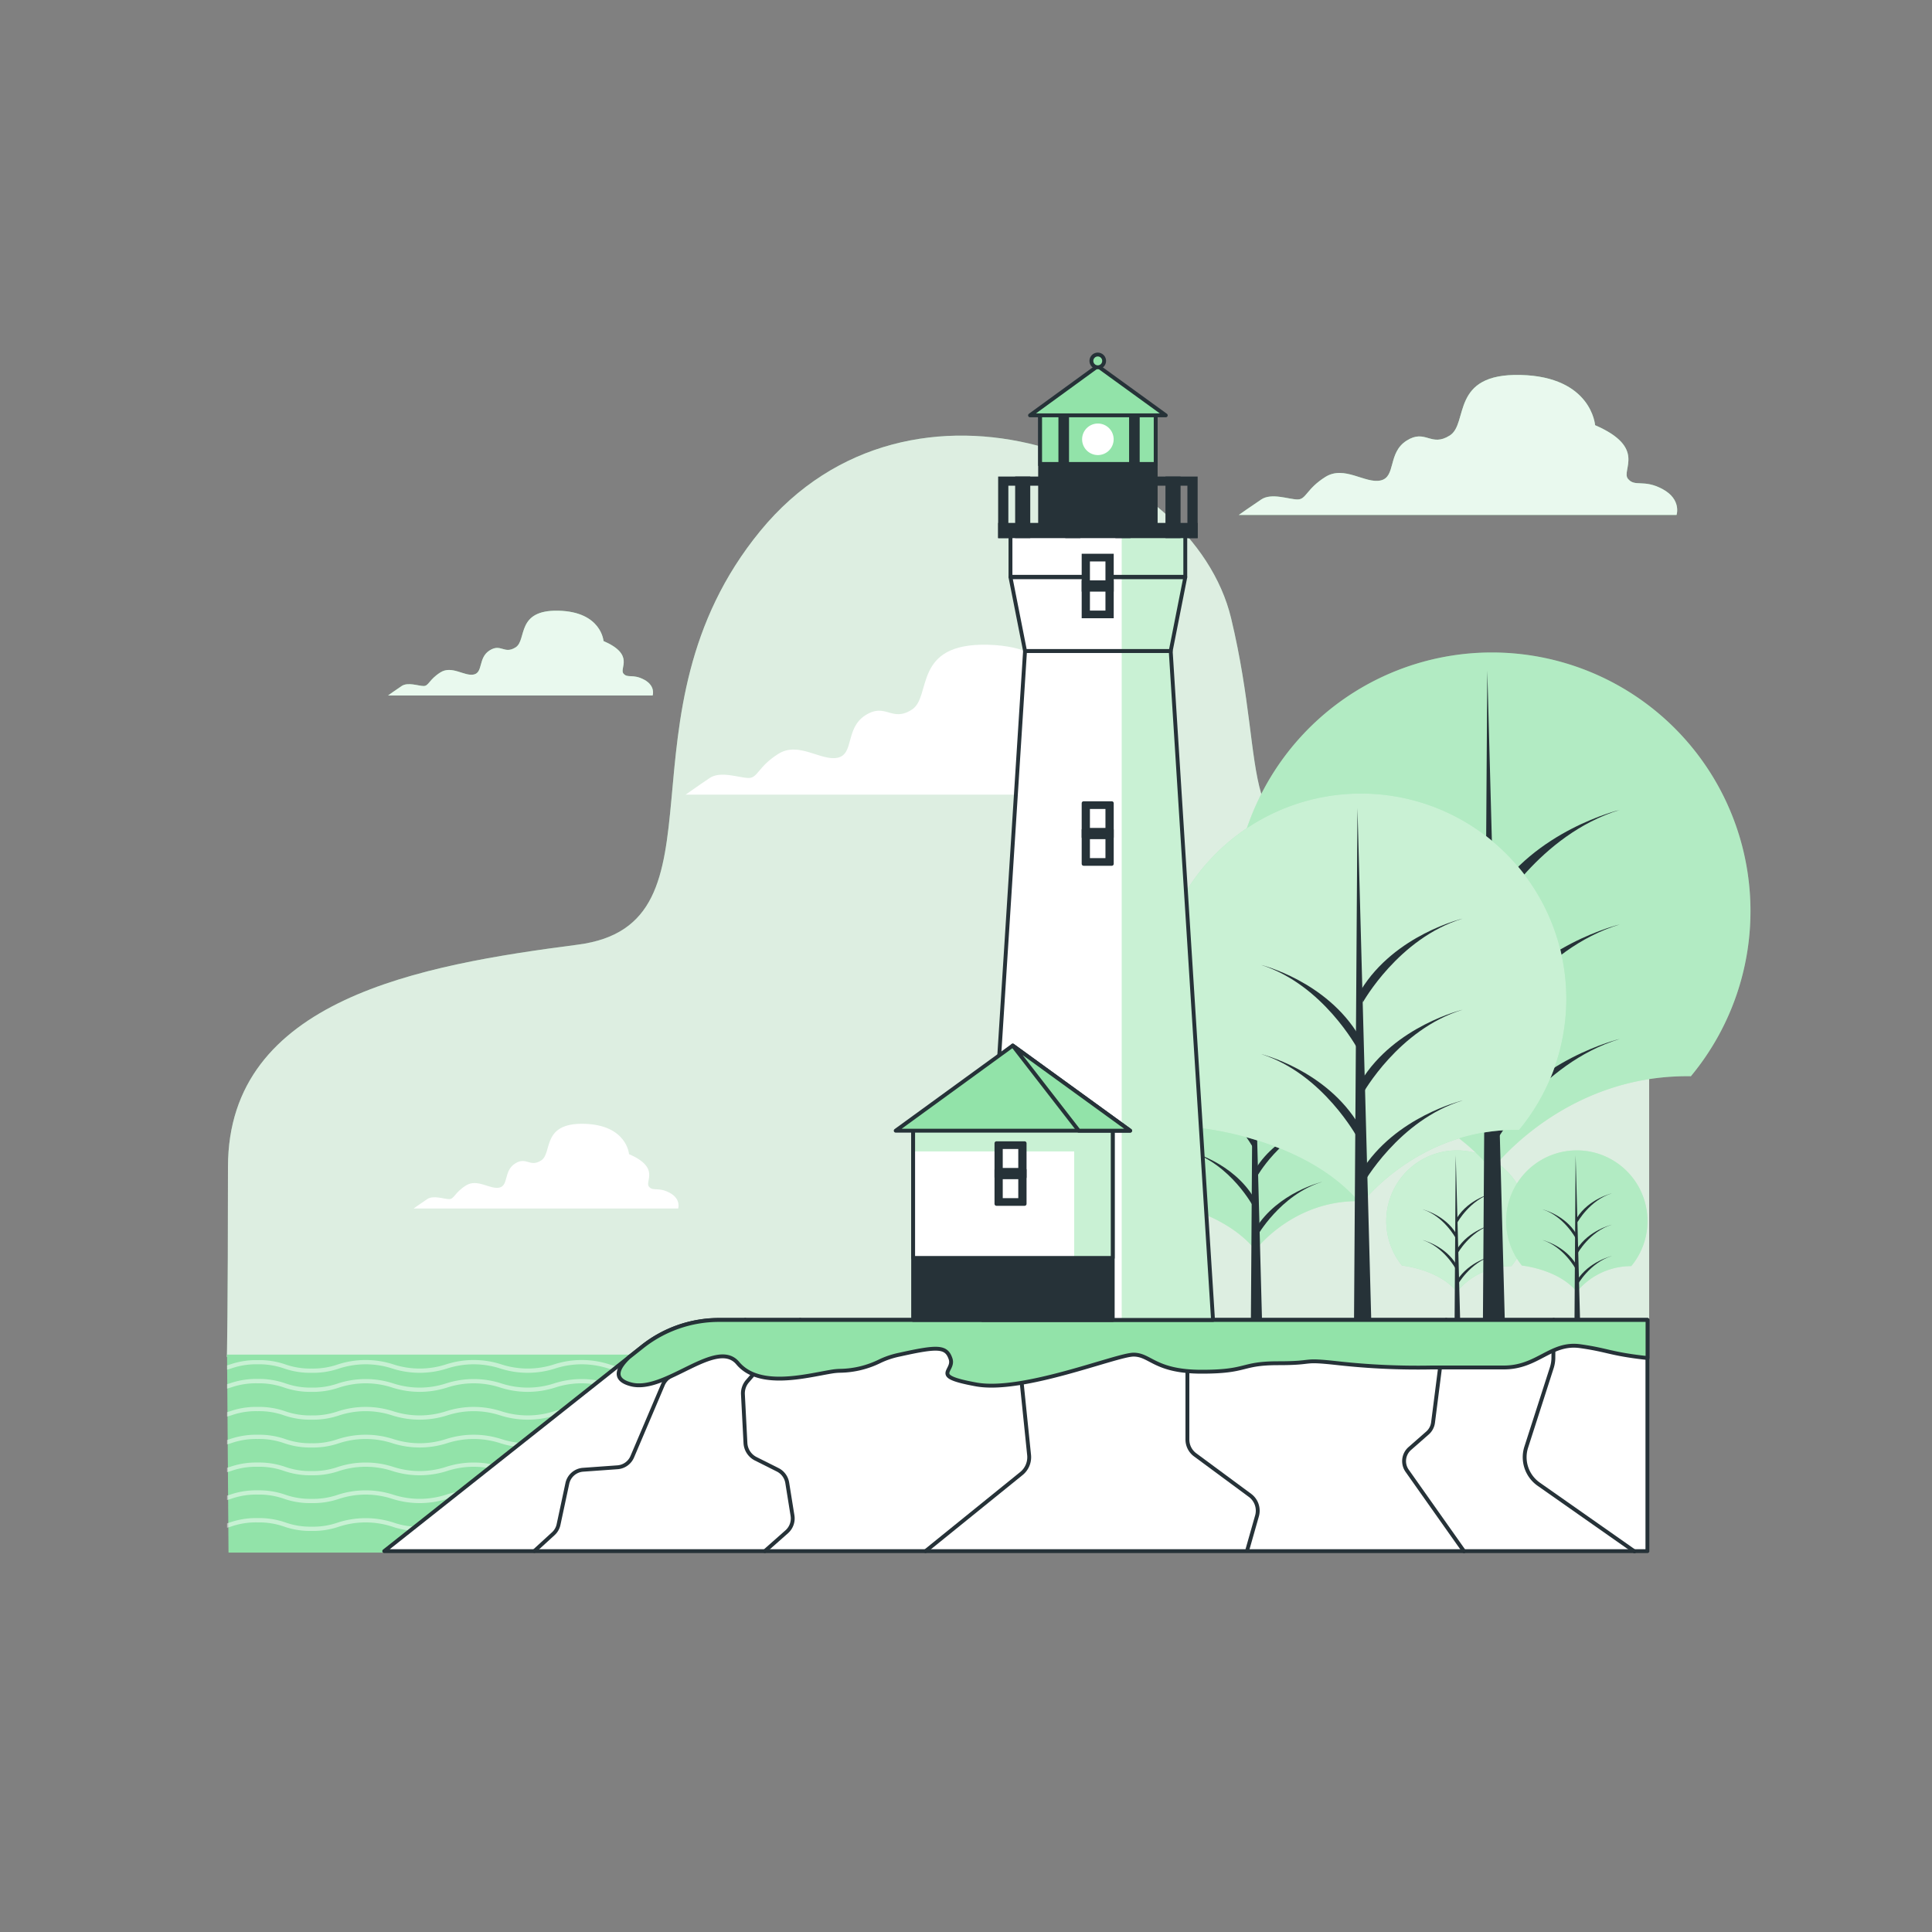 <svg xmlns="http://www.w3.org/2000/svg" xmlns:xlink="http://www.w3.org/1999/xlink" viewBox="0 0 500 500"><rect x="0" y="0" width="500" height="500" fill="#808080" stroke="none"/><defs><clippath id="clip-path"><polygon points="313.93 341.59 254.24 341.59 265.28 168.47 302.98 168.47 313.93 341.59" style="fill:#fff;stroke:#263238;stroke-linecap:round;stroke-linejoin:round"></polygon></clippath><clippath id="clip-path-2"><polygon points="306.75 149.39 261.51 149.39 265.28 168.47 302.98 168.47 306.75 149.39" style="fill:#fff;stroke:#263238;stroke-linecap:round;stroke-linejoin:round"></polygon></clippath><clippath id="clip-path-3"><rect x="261.51" y="138.2" width="45.24" height="11.08" style="fill:#fff;stroke:#263238;stroke-linecap:round;stroke-linejoin:round"></rect></clippath><clippath id="clip-path-4"><rect x="236.32" y="292.32" width="51.65" height="33.23" style="fill:#fff;stroke:#263238;stroke-linecap:round;stroke-linejoin:round"></rect></clippath></defs><g id="background-simple"><path d="M58.72,351.18S59,339.5,59,302c0-43.49,49.91-52.24,90.53-57.52s8.28-59.57,47.24-107.08S308.67,118.55,318.61,160s0,60.33,32.33,57.32,68,7.54,75.86,41.47v97.28Z" style="fill:#92E3A9;opacity:0.7"></path><path d="M58.72,351.18S59,339.5,59,302c0-43.49,49.91-52.24,90.53-57.52s8.28-59.57,47.24-107.08S308.67,118.55,318.61,160s0,60.33,32.33,57.32,68,7.54,75.86,41.47v97.28Z" style="fill:#fff;opacity:0.7"></path><path d="M295,198.53c-5.28-2.88-7.68-.48-9.6-2.88s5.28-8.63-9.12-14.87c0,0-1-13.44-20.63-13.92s-14.4,13.44-19.67,16.8-6.72-1.92-12,1.44-2.88,10.07-7.2,11-10.07-4.32-15.35-1-5.28,6.24-7.68,6.24-7.2-1.92-10.07,0-6.24,4.32-6.24,4.32H298.86S300.3,201.41,295,198.53Z" style="fill:#fff"></path><path d="M173.34,308.71c-3-1.63-4.33-.28-5.41-1.63s3-4.87-5.14-8.39c0,0-.54-7.58-11.64-7.85s-8.12,7.58-11.09,9.48-3.79-1.09-6.77.81-1.62,5.68-4.06,6.22-5.68-2.43-8.66-.54-3,3.52-4.33,3.52-4.06-1.08-5.68,0-3.52,2.43-3.52,2.43h68.47S176.32,310.33,173.34,308.71Z" style="fill:#fff"></path></g><g id="Sea"><polygon points="101.17 401.81 116.69 393.23 252.6 350.57 58.76 350.57 59.14 401.81 101.17 401.81" style="fill:#92E3A9"></polygon><g style="opacity:0.49"><path d="M150.56,378.5a20.68,20.68,0,0,0-7.16,1.13,22.11,22.11,0,0,1-13.65,0,23.22,23.22,0,0,0-14.31,0,22.11,22.11,0,0,1-13.65,0,23.22,23.22,0,0,0-14.31,0,19.5,19.5,0,0,1-6.83,1.08,19.39,19.39,0,0,1-6.82-1.08,20.68,20.68,0,0,0-7.16-1.13,20.57,20.57,0,0,0-7.15,1.13l-.76.23V381l1.09-.33a19.43,19.43,0,0,1,6.82-1.07,19.54,19.54,0,0,1,6.83,1.07,20.57,20.57,0,0,0,7.15,1.13,20.68,20.68,0,0,0,7.16-1.13,22.3,22.3,0,0,1,13.65,0,23.22,23.22,0,0,0,14.31,0,22.3,22.3,0,0,1,13.65,0,23.22,23.22,0,0,0,14.31,0,19.54,19.54,0,0,1,6.83-1.07,19.13,19.13,0,0,1,6.47,1l1.86-.58-1.18-.36A20.57,20.57,0,0,0,150.56,378.5Z" style="fill:#fff"></path><path d="M129.75,386.83a23.22,23.22,0,0,0-14.31,0,22.3,22.3,0,0,1-13.65,0,23.22,23.22,0,0,0-14.31,0,19.54,19.54,0,0,1-6.83,1.07,19.43,19.43,0,0,1-6.82-1.07,20.44,20.44,0,0,0-7.16-1.13,20.33,20.33,0,0,0-7.15,1.13l-.76.23v1.15l1.09-.33a19.16,19.16,0,0,1,6.82-1.08,19.27,19.27,0,0,1,6.83,1.08A20.61,20.61,0,0,0,80.65,389a20.73,20.73,0,0,0,7.16-1.12,22.11,22.11,0,0,1,13.65,0,23.41,23.41,0,0,0,14.31,0,22.11,22.11,0,0,1,13.65,0c.71.22,1.44.45,2.28.64l2.35-.74A19.62,19.62,0,0,1,129.75,386.83Z" style="fill:#fff"></path><path d="M108.62,395.1a19.22,19.22,0,0,1-6.83-1.08,23.41,23.41,0,0,0-14.31,0,19.27,19.27,0,0,1-6.83,1.08A19.16,19.16,0,0,1,73.83,394a20.73,20.73,0,0,0-7.16-1.12A20.61,20.61,0,0,0,59.52,394l-.76.24v1.14c.38-.1.73-.21,1.09-.33A19.43,19.43,0,0,1,66.67,394a19.54,19.54,0,0,1,6.83,1.07,20.33,20.33,0,0,0,7.15,1.13,20.44,20.44,0,0,0,7.16-1.13,22.3,22.3,0,0,1,13.65,0,20.39,20.39,0,0,0,7.16,1.13c1,0,1.79,0,2.54-.11l3.56-1.84A19,19,0,0,1,108.62,395.1Z" style="fill:#fff"></path><path d="M58.76,354.48l1.09-.33a19.43,19.43,0,0,1,6.82-1.07,19.54,19.54,0,0,1,6.83,1.07,20.57,20.57,0,0,0,7.15,1.13,20.68,20.68,0,0,0,7.16-1.13,22.3,22.3,0,0,1,13.65,0,23.22,23.22,0,0,0,14.31,0,22.3,22.3,0,0,1,13.65,0,23.22,23.22,0,0,0,14.31,0,22.3,22.3,0,0,1,13.65,0,23.25,23.25,0,0,0,14.32,0,22.3,22.3,0,0,1,13.65,0,23.28,23.28,0,0,0,14.33,0,19.43,19.43,0,0,1,6.82-1.07.56.56,0,1,0,0-1.11,20.68,20.68,0,0,0-7.16,1.13,22.14,22.14,0,0,1-13.66,0,23.22,23.22,0,0,0-14.31,0,22.14,22.14,0,0,1-13.66,0,23.22,23.22,0,0,0-14.31,0,22.11,22.11,0,0,1-13.65,0,23.22,23.22,0,0,0-14.31,0,22.11,22.11,0,0,1-13.65,0,23.22,23.22,0,0,0-14.31,0,19.5,19.5,0,0,1-6.83,1.08,19.39,19.39,0,0,1-6.82-1.08A20.68,20.68,0,0,0,66.67,352a20.57,20.57,0,0,0-7.15,1.13l-.76.23Z" style="fill:#fff"></path><path d="M171.37,372.43a22.14,22.14,0,0,1-13.66,0,23.41,23.41,0,0,0-14.31,0,22.11,22.11,0,0,1-13.65,0,23.41,23.41,0,0,0-14.31,0,22.11,22.11,0,0,1-13.65,0,23.41,23.41,0,0,0-14.31,0,19.27,19.27,0,0,1-6.83,1.08,19.16,19.16,0,0,1-6.82-1.08,20.73,20.73,0,0,0-7.16-1.12,20.61,20.61,0,0,0-7.15,1.12l-.76.24v1.14c.38-.1.73-.21,1.09-.33a19.43,19.43,0,0,1,6.82-1.07,19.54,19.54,0,0,1,6.83,1.07,20.33,20.33,0,0,0,7.15,1.13,20.44,20.44,0,0,0,7.16-1.13,22.3,22.3,0,0,1,13.65,0,23.22,23.22,0,0,0,14.31,0,22.3,22.3,0,0,1,13.65,0,23.22,23.22,0,0,0,14.31,0,22.3,22.3,0,0,1,13.65,0,23.25,23.25,0,0,0,14.32,0,19.43,19.43,0,0,1,6.82-1.07,21.2,21.2,0,0,1,3.65.27l2.11-.67a23.67,23.67,0,0,0-12.91.42Z" style="fill:#fff"></path><path d="M206.5,364.11a20.44,20.44,0,0,0-7.16,1.13,22.33,22.33,0,0,1-13.66,0,23.22,23.22,0,0,0-14.31,0,22.33,22.33,0,0,1-13.66,0,23.22,23.22,0,0,0-14.31,0,22.3,22.3,0,0,1-13.65,0,23.22,23.22,0,0,0-14.31,0,22.3,22.3,0,0,1-13.65,0,23.22,23.22,0,0,0-14.31,0,19.54,19.54,0,0,1-6.83,1.07,19.43,19.43,0,0,1-6.82-1.07,20.44,20.44,0,0,0-7.16-1.13,20.33,20.33,0,0,0-7.15,1.13l-.76.23v1.15l1.09-.33a19.16,19.16,0,0,1,6.82-1.08,19.27,19.27,0,0,1,6.83,1.08,20.61,20.61,0,0,0,7.15,1.12,20.73,20.73,0,0,0,7.16-1.12,22.11,22.11,0,0,1,13.65,0,23.41,23.41,0,0,0,14.31,0,22.11,22.11,0,0,1,13.65,0,23.41,23.41,0,0,0,14.31,0,22.11,22.11,0,0,1,13.65,0,23.45,23.45,0,0,0,14.32,0,22.11,22.11,0,0,1,13.65,0,23.48,23.48,0,0,0,14.33,0,19.2,19.2,0,0,1,6.24-1.07l1.09-.34a.54.54,0,0,0,.05-.22A.56.56,0,0,0,206.5,364.11Z" style="fill:#fff"></path><path d="M66.67,358a19.5,19.5,0,0,1,6.83,1.08,20.57,20.57,0,0,0,7.15,1.13,20.68,20.68,0,0,0,7.16-1.13,22.11,22.11,0,0,1,13.65,0,23.22,23.22,0,0,0,14.31,0,22.11,22.11,0,0,1,13.65,0,23.22,23.22,0,0,0,14.31,0,22.11,22.11,0,0,1,13.65,0,23.25,23.25,0,0,0,14.32,0,22.11,22.11,0,0,1,13.65,0,23.28,23.28,0,0,0,14.33,0A19.39,19.39,0,0,1,206.5,358a.55.55,0,0,0,.56-.55.56.56,0,0,0-.56-.55,20.68,20.68,0,0,0-7.16,1.13,22.14,22.14,0,0,1-13.66,0,23.22,23.22,0,0,0-14.31,0,22.14,22.14,0,0,1-13.66,0,23.22,23.22,0,0,0-14.31,0,22.11,22.11,0,0,1-13.65,0,23.22,23.22,0,0,0-14.31,0,22.11,22.11,0,0,1-13.65,0,23.22,23.22,0,0,0-14.31,0,19.5,19.5,0,0,1-6.83,1.08A19.39,19.39,0,0,1,73.83,358a20.68,20.68,0,0,0-7.16-1.13A20.57,20.57,0,0,0,59.52,358l-.76.23v1.15l1.09-.33A19.39,19.39,0,0,1,66.67,358Z" style="fill:#fff"></path></g></g><g id="Trees"><path d="M297.83,310.58s18,1.78,27.07,12.92c0,0,9.62-12.91,26.9-12.64a34.92,34.92,0,1,0-54-.25Z" style="fill:#92E3A9"></path><path d="M297.83,310.58s18,1.78,27.07,12.92c0,0,9.62-12.91,26.9-12.64a34.92,34.92,0,1,0-54-.25Z" style="fill:#fff;opacity:0.3"></path><polygon points="324.31 256.11 323.7 346.18 326.73 346.18 324.31 256.11" style="fill:#263238"></polygon><path d="M325.22,320.1s6.06-10.92,17-14.25c0,0-11.52,2.73-17.29,12.13Z" style="fill:#263238"></path><path d="M325.22,289.17s6.06-10.92,17-14.26c0,0-11.52,2.73-17.29,12.14Z" style="fill:#263238"></path><path d="M325.22,304.63s6.06-10.91,17-14.25c0,0-11.52,2.73-17.29,12.13Z" style="fill:#263238"></path><path d="M324.32,297.05s-5.85-10.91-16.39-14.25c0,0,11.12,2.73,16.68,12.13Z" style="fill:#263238"></path><path d="M324.32,312.22S318.47,301.3,307.93,298c0,0,11.12,2.73,16.68,12.13Z" style="fill:#263238"></path><path d="M362.87,327.53s9.41.93,14.18,6.77a18.23,18.23,0,0,1,14.09-6.63,18.29,18.29,0,1,0-28.28-.12Z" style="fill:#92E3A9"></path><path d="M362.87,327.53s9.41.93,14.18,6.77a18.23,18.23,0,0,1,14.09-6.63,18.29,18.29,0,1,0-28.28-.12Z" style="fill:#fff;opacity:0.5"></path><polygon points="376.74 298.99 376.42 346.18 378.01 346.18 376.74 298.99" style="fill:#263238"></polygon><path d="M377.21,332.52s3.18-5.72,8.9-7.47c0,0-6,1.43-9.05,6.36Z" style="fill:#263238"></path><path d="M377.21,316.31s3.18-5.72,8.9-7.47c0,0-6,1.43-9.05,6.36Z" style="fill:#263238"></path><path d="M377.21,324.41s3.18-5.72,8.9-7.46c0,0-6,1.43-9.05,6.35Z" style="fill:#263238"></path><path d="M376.74,320.44s-3.06-5.72-8.58-7.46c0,0,5.82,1.43,8.74,6.35Z" style="fill:#263238"></path><path d="M376.74,328.39s-3.06-5.72-8.58-7.47c0,0,5.82,1.43,8.74,6.35Z" style="fill:#263238"></path><path d="M393.9,327.53s9.41.93,14.18,6.77a18.23,18.23,0,0,1,14.09-6.63,18.29,18.29,0,1,0-28.28-.12Z" style="fill:#92E3A9"></path><path d="M393.9,327.53s9.41.93,14.18,6.77a18.23,18.23,0,0,1,14.09-6.63,18.29,18.29,0,1,0-28.28-.12Z" style="fill:#fff;opacity:0.3"></path><polygon points="407.77 298.99 407.45 346.18 409.04 346.18 407.77 298.99" style="fill:#263238"></polygon><path d="M408.25,332.52s3.17-5.72,8.89-7.47c0,0-6,1.43-9.05,6.36Z" style="fill:#263238"></path><path d="M408.25,316.31s3.17-5.72,8.89-7.47c0,0-6,1.43-9.05,6.36Z" style="fill:#263238"></path><path d="M408.25,324.41s3.17-5.72,8.89-7.46c0,0-6,1.43-9.05,6.35Z" style="fill:#263238"></path><path d="M407.77,320.44s-3.06-5.72-8.58-7.46c0,0,5.82,1.43,8.74,6.35Z" style="fill:#263238"></path><path d="M407.77,328.39s-3.06-5.72-8.58-7.47c0,0,5.82,1.43,8.74,6.35Z" style="fill:#263238"></path><path d="M334.16,278s34.44,3.41,51.89,24.75c0,0,18.44-24.72,51.55-24.22A66.93,66.93,0,1,0,334.15,278Z" style="fill:#92E3A9"></path><path d="M334.16,278s34.44,3.41,51.89,24.75c0,0,18.44-24.72,51.55-24.22A66.93,66.93,0,1,0,334.15,278Z" style="fill:#fff;opacity:0.3"></path><polygon points="384.91 173.56 383.75 346.18 389.56 346.18 384.91 173.56" style="fill:#263238"></polygon><path d="M386.65,296.2s11.63-20.92,32.55-27.32c0,0-22.09,5.23-33.13,23.25Z" style="fill:#263238"></path><path d="M386.65,236.92S398.28,216,419.2,209.6c0,0-22.09,5.23-33.13,23.25Z" style="fill:#263238"></path><path d="M386.65,266.56s11.63-20.93,32.55-27.32c0,0-22.09,5.23-33.13,23.25Z" style="fill:#263238"></path><path d="M384.93,252s-11.22-20.93-31.41-27.32c0,0,21.31,5.23,32,23.25Z" style="fill:#263238"></path><path d="M384.93,281.09s-11.22-20.93-31.41-27.32c0,0,21.31,5.23,32,23.25Z" style="fill:#263238"></path><path d="M311,292s27.35,2.71,41.21,19.66c0,0,14.64-19.64,40.93-19.24a53.14,53.14,0,1,0-82.14-.37Z" style="fill:#92E3A9"></path><path d="M311,292s27.35,2.71,41.21,19.66c0,0,14.64-19.64,40.93-19.24a53.14,53.14,0,1,0-82.14-.37Z" style="fill:#fff;opacity:0.5"></path><polygon points="351.31 209.11 350.39 346.18 355 346.18 351.31 209.11" style="fill:#263238"></polygon><path d="M352.7,306.49s9.23-16.61,25.84-21.69c0,0-17.54,4.15-26.31,18.46Z" style="fill:#263238"></path><path d="M352.7,259.42s9.23-16.62,25.84-21.69c0,0-17.54,4.15-26.31,18.46Z" style="fill:#263238"></path><path d="M352.7,283s9.23-16.61,25.84-21.69c0,0-17.54,4.16-26.31,18.46Z" style="fill:#263238"></path><path d="M351.33,271.42s-8.91-16.62-24.94-21.69c0,0,16.92,4.15,25.38,18.46Z" style="fill:#263238"></path><path d="M351.33,294.49s-8.91-16.61-24.94-21.69c0,0,16.92,4.15,25.38,18.46Z" style="fill:#263238"></path></g><g id="Cliff"><path d="M426.35,401.43V341.58H186.1a31.92,31.92,0,0,0-19.82,6.9L99.44,401.43Z" style="fill:#fff;stroke:#263238;stroke-linecap:round;stroke-linejoin:round"></path><path d="M192.87,341.58,173,356.52a4.47,4.47,0,0,0-1.44,1.84L163.63,377a4.5,4.5,0,0,1-3.82,2.73l-8.91.64a4.49,4.49,0,0,0-4.07,3.53l-2.28,10.66a4.45,4.45,0,0,1-1.36,2.37l-4.88,4.46" style="fill:none;stroke:#263238;stroke-linecap:round;stroke-linejoin:round"></path><path d="M207.07,341.58l-13.63,15.87a4.84,4.84,0,0,0-1.17,3.43l.65,12.56a4.85,4.85,0,0,0,2.68,4.1l5.66,2.84a4.6,4.6,0,0,1,2.48,3.39l1.36,8.48a4.61,4.61,0,0,1-1.5,4.18l-5.66,5" style="fill:none;stroke:#263238;stroke-linecap:round;stroke-linejoin:round"></path><path d="M277.59,341.58l-11.68,12.34a5.47,5.47,0,0,0-1.46,4.31l1.88,18.33a5.45,5.45,0,0,1-2,4.8l-24.8,20.07" style="fill:none;stroke:#263238;stroke-linecap:round;stroke-linejoin:round"></path><path d="M304,341.58l2.82,5.92a4.83,4.83,0,0,1,.48,2.11v22.9a4.93,4.93,0,0,0,2,4L323.5,387a4.93,4.93,0,0,1,1.81,5.32l-2.56,9" style="fill:none;stroke:#263238;stroke-linecap:round;stroke-linejoin:round"></path><path d="M374.26,341.58l-3.39,26.57a4.33,4.33,0,0,1-1.45,2.72l-4.56,4a4.34,4.34,0,0,0-.69,5.77l14.71,20.82" style="fill:none;stroke:#263238;stroke-linecap:round;stroke-linejoin:round"></path><path d="M402.09,341.58l-.08,9.86a8.58,8.58,0,0,1-.42,2.56L395,374.49a8.53,8.53,0,0,0,3.23,9.63L423,401.5" style="fill:none;stroke:#263238;stroke-linecap:round;stroke-linejoin:round"></path><path d="M166.28,348.48l-3.55,2.81c-2.53,2.4-4.63,5.67.66,7,8.81,2.2,22-12.12,27.54-5.51s17.62,3.3,24.23,2.2a15.57,15.57,0,0,1,2.33-.22,24,24,0,0,0,10.31-2.53,21.84,21.84,0,0,1,5-1.65c9.91-2.2,12.11-2.2,13.21,1.1s-5.5,4.4,6.61,6.61,36.35-7.71,40.75-7.71S298.86,355,311,355s9.91-2.2,19.83-2.2,5.5-1.1,15.42,0a186.83,186.83,0,0,0,24.23,1.1h18.72c8.81,0,12.11-6.61,19.82-5.5,7.15,1,7.68,2,17.36,3.06v-9.85H186.1A31.92,31.92,0,0,0,166.28,348.48Z" style="fill:#92E3A9;stroke:#263238;stroke-linecap:round;stroke-linejoin:round"></path></g><g id="Clouds"><path d="M430.31,126.6c-4.93-2.69-7.17-.45-9-2.69s4.93-8.06-8.5-13.87c0,0-.9-12.54-19.25-13s-13.42,12.53-18.35,15.66-6.26-1.79-11.19,1.34-2.68,9.4-6.71,10.3-9.4-4-14.32-.9-4.93,5.82-7.17,5.82-6.71-1.79-9.4,0-5.81,4-5.81,4H433.89S435.23,129.28,430.31,126.6Z" style="fill:#92E3A9"></path><path d="M430.31,126.6c-4.93-2.69-7.17-.45-9-2.69s4.93-8.06-8.5-13.87c0,0-.9-12.54-19.25-13s-13.42,12.53-18.35,15.66-6.26-1.79-11.19,1.34-2.68,9.4-6.71,10.3-9.4-4-14.32-.9-4.93,5.82-7.17,5.82-6.71-1.79-9.4,0-5.81,4-5.81,4H433.89S435.23,129.28,430.31,126.6Z" style="fill:#fff;opacity:0.8"></path><path d="M166.74,175.92c-3-1.63-4.33-.27-5.41-1.63s3-4.87-5.14-8.39c0,0-.54-7.58-11.64-7.85s-8.12,7.58-11.1,9.48-3.79-1.09-6.76.81-1.63,5.68-4.06,6.22-5.69-2.43-8.66-.54-3,3.52-4.33,3.52-4.06-1.08-5.69,0-3.51,2.44-3.51,2.44h68.47S169.72,177.54,166.74,175.92Z" style="fill:#92E3A9"></path><path d="M166.74,175.92c-3-1.63-4.33-.27-5.41-1.63s3-4.87-5.14-8.39c0,0-.54-7.58-11.64-7.85s-8.12,7.58-11.1,9.48-3.79-1.09-6.76.81-1.63,5.68-4.06,6.22-5.69-2.43-8.66-.54-3,3.52-4.33,3.52-4.06-1.08-5.69,0-3.51,2.44-3.51,2.44h68.47S169.72,177.54,166.74,175.92Z" style="fill:#fff;opacity:0.8"></path></g><g id="Lighthouse"><polygon points="313.93 341.59 254.24 341.59 265.28 168.47 302.98 168.47 313.93 341.59" style="fill:#fff"></polygon><g style="clip-path:url(#clip-path)"><polygon points="290.34 341.59 313.93 341.59 302.98 168.47 290.34 168.47 290.34 341.59" style="fill:#92E3A9"></polygon><polygon points="290.34 341.59 313.93 341.59 302.98 168.47 290.34 168.47 290.34 341.59" style="fill:#fff;opacity:0.5"></polygon></g><polygon points="313.93 341.59 254.24 341.59 265.28 168.47 302.98 168.47 313.93 341.59" style="fill:none;stroke:#263238;stroke-linecap:round;stroke-linejoin:round"></polygon><polygon points="306.75 149.39 261.51 149.39 265.28 168.47 302.98 168.47 306.75 149.39" style="fill:#fff"></polygon><g style="clip-path:url(#clip-path-2)"><polygon points="290.34 168.47 302.98 168.47 306.75 149.39 290.34 149.39 290.34 168.47" style="fill:#92E3A9"></polygon><polygon points="290.34 168.47 302.98 168.47 306.75 149.39 290.34 149.39 290.34 168.47" style="fill:#fff;opacity:0.5"></polygon></g><polygon points="306.75 149.39 261.51 149.39 265.28 168.47 302.98 168.47 306.75 149.39" style="fill:none;stroke:#263238;stroke-linecap:round;stroke-linejoin:round"></polygon><rect x="261.51" y="138.2" width="45.24" height="11.08" style="fill:#fff"></rect><g style="clip-path:url(#clip-path-3)"><rect x="290.34" y="138.2" width="16.41" height="11.08" style="fill:#92E3A9"></rect><rect x="290.34" y="138.2" width="16.41" height="11.08" style="fill:#fff;opacity:0.5"></rect></g><rect x="261.51" y="138.2" width="45.24" height="11.08" style="fill:none;stroke:#263238;stroke-linecap:round;stroke-linejoin:round"></rect><polygon points="258.82 123.83 258.82 138.76 260.46 138.76 260.46 125.2 307.8 125.2 307.8 138.76 309.45 138.76 309.45 123.83 258.82 123.83" style="fill:#263238;stroke:#263238;stroke-miterlimit:10"></polygon><rect x="263.22" y="123.83" width="2.91" height="14.93" style="fill:#263238;stroke:#263238;stroke-miterlimit:10"></rect><rect x="276.19" y="123.83" width="2.91" height="14.93" style="fill:#263238;stroke:#263238;stroke-miterlimit:10"></rect><rect x="289.16" y="123.83" width="2.91" height="14.93" style="fill:#263238;stroke:#263238;stroke-miterlimit:10"></rect><rect x="302.12" y="123.83" width="2.91" height="14.93" style="fill:#263238;stroke:#263238;stroke-miterlimit:10"></rect><rect x="258.82" y="135.83" width="50.63" height="2.94" style="fill:#263238;stroke:#263238;stroke-miterlimit:10"></rect><rect x="269.18" y="107.32" width="29.91" height="28.57" style="fill:#263238;stroke:#263238;stroke-miterlimit:10"></rect><rect x="269.18" y="107.32" width="29.91" height="12.75" style="fill:#92E3A9;stroke:#263238;stroke-miterlimit:10"></rect><path d="M288.21,113.7a4.08,4.08,0,1,0-4.08,4.07A4.08,4.08,0,0,0,288.21,113.7Z" style="fill:#fff"></path><rect x="274.42" y="107.32" width="1.74" height="12.75" style="fill:#263238;stroke:#263238;stroke-miterlimit:10"></rect><rect x="292.71" y="107.32" width="1.74" height="12.75" style="fill:#263238;stroke:#263238;stroke-miterlimit:10"></rect><polygon points="284.1 94.74 266.57 107.49 301.7 107.49 284.1 94.74" style="fill:#92E3A9;stroke:#263238;stroke-linecap:round;stroke-linejoin:round"></polygon><circle cx="284.1" cy="93.4" r="1.65" style="fill:#92E3A9;stroke:#263238;stroke-miterlimit:10"></circle><rect x="280.44" y="143.81" width="7.29" height="15.69" style="fill:#263238;stroke:#263238;stroke-miterlimit:10"></rect><rect x="281.57" y="144.8" width="5.02" height="13.72" style="fill:#fff;stroke:#263238;stroke-miterlimit:10"></rect><rect x="280.44" y="150.7" width="7.29" height="1.91" style="fill:#263238;stroke:#263238;stroke-miterlimit:10"></rect><rect x="280.44" y="207.87" width="7.29" height="15.69" style="fill:#263238;stroke:#263238;stroke-linecap:round;stroke-linejoin:round"></rect><rect x="281.57" y="208.86" width="5.02" height="13.72" style="fill:#fff;stroke:#263238;stroke-linecap:round;stroke-linejoin:round"></rect><rect x="280.44" y="214.76" width="7.29" height="1.91" style="fill:#263238;stroke:#263238;stroke-linecap:round;stroke-linejoin:round"></rect><rect x="236.32" y="292.32" width="51.65" height="49.27" style="fill:#263238;stroke:#263238;stroke-linecap:round;stroke-linejoin:round"></rect><rect x="236.32" y="292.32" width="51.65" height="33.23" style="fill:#fff"></rect><g style="clip-path:url(#clip-path-4)"><polygon points="236.32 297.96 278.01 297.96 278.01 325.56 287.98 325.56 287.98 292.32 236.32 292.32 236.32 297.96" style="fill:#92E3A9"></polygon><polygon points="236.32 297.96 278.01 297.96 278.01 325.56 287.98 325.56 287.98 292.32 236.32 292.32 236.32 297.96" style="fill:#fff;opacity:0.5"></polygon></g><rect x="236.32" y="292.32" width="51.65" height="33.23" style="fill:none;stroke:#263238;stroke-linecap:round;stroke-linejoin:round"></rect><polygon points="262.1 270.59 231.81 292.62 292.48 292.62 262.1 270.59" style="fill:#92E3A9;stroke:#263238;stroke-linecap:round;stroke-linejoin:round"></polygon><rect x="257.88" y="295.87" width="7.29" height="15.69" style="fill:#263238;stroke:#263238;stroke-linecap:round;stroke-linejoin:round"></rect><rect x="259.01" y="296.86" width="5.02" height="13.72" style="fill:#fff;stroke:#263238;stroke-linecap:round;stroke-linejoin:round"></rect><rect x="257.88" y="302.76" width="7.29" height="1.91" style="fill:#263238;stroke:#263238;stroke-linecap:round;stroke-linejoin:round"></rect><polygon points="292.48 292.62 262.1 270.59 279.18 292.62 292.48 292.62" style="fill:#92E3A9;stroke:#263238;stroke-linecap:round;stroke-linejoin:round"></polygon></g></svg>
